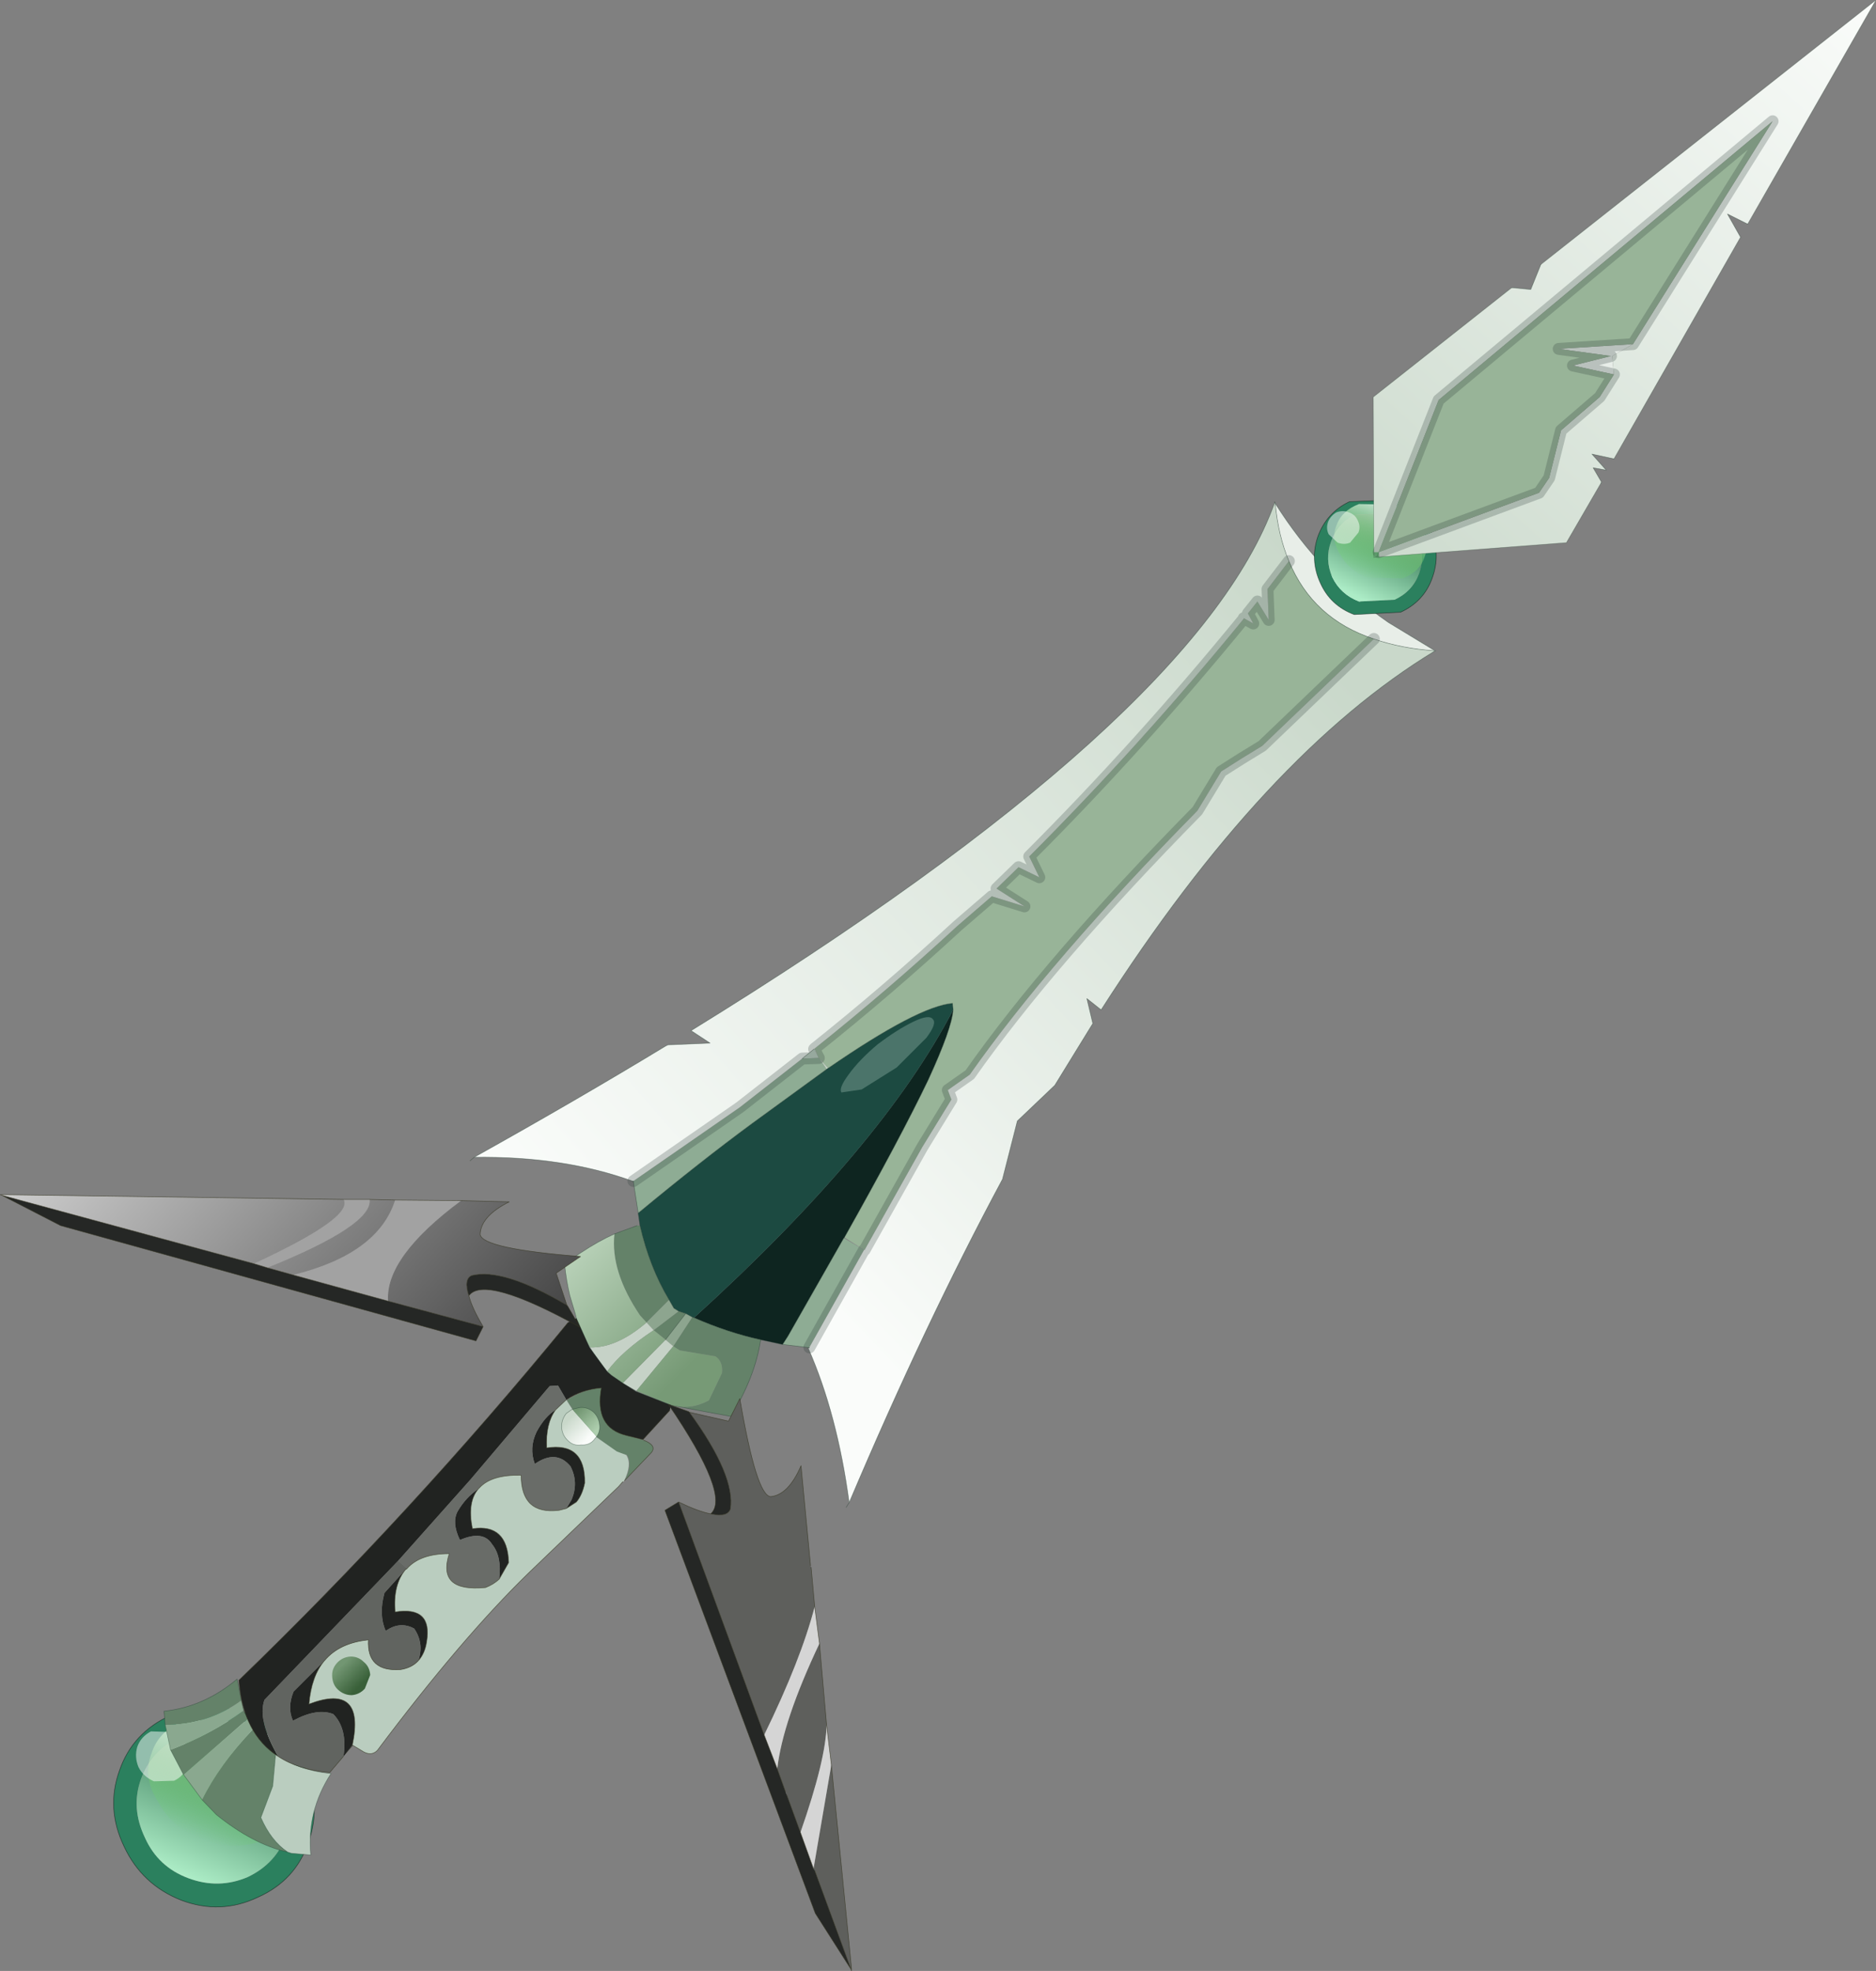 <?xml version="1.0" encoding="UTF-8" standalone="no"?>
<svg xmlns:xlink="http://www.w3.org/1999/xlink" height="165.8px" width="157.85px" xmlns="http://www.w3.org/2000/svg">
  <rect width="100%" height="100%" fill="#808080" stroke="none"/>
  <g transform="matrix(1.0, 0.0, 0.0, 1.0, -37.95, -35.75)">
    <path d="M106.45 124.0 L106.5 123.95 106.85 124.75 107.65 125.6 107.5 125.7 106.85 124.75 106.45 124.0" fill="#bfd0c0" fill-rule="evenodd" stroke="none"/>
    <path d="M158.7 90.5 Q155.85 90.3 153.55 89.5 148.4 87.8 146.4 82.95 145.5 80.8 145.25 78.1 149.05 84.15 154.75 88.1 L158.7 90.5" fill="#e8eee8" fill-rule="evenodd" stroke="none"/>
    <path d="M110.7 140.9 L110.65 140.9 109.0 139.85 110.7 140.9 M105.45 124.8 L106.45 124.0 106.85 124.75 105.45 124.8" fill="#bacdbf" fill-rule="evenodd" stroke="none"/>
    <path d="M118.15 120.7 Q118.05 122.25 116.05 126.6 113.7 131.5 109.0 139.85 L108.95 139.9 104.25 148.15 103.8 148.85 101.95 148.45 Q99.2 147.85 96.35 146.6 112.2 132.2 118.15 120.7" fill="#0e2520" fill-rule="evenodd" stroke="none"/>
    <path d="M107.65 125.6 Q115.2 120.4 118.1 120.15 L118.15 120.7 Q112.2 132.2 96.35 146.6 L96.2 146.55 95.65 146.25 95.05 146.05 94.65 145.8 94.25 145.1 Q92.6 142.35 91.8 138.85 L91.65 137.8 Q96.9 133.45 101.25 130.25 L107.5 125.7 107.65 125.6" fill="#1c4a41" fill-rule="evenodd" stroke="none"/>
    <path d="M110.65 140.9 L106.05 149.1 106.05 149.15 105.9 149.1 103.8 148.85 104.25 148.15 108.95 139.9 110.65 140.9 M91.25 135.1 L100.2 128.9 105.45 124.8 106.85 124.75 107.5 125.7 101.25 130.25 Q96.9 133.45 91.65 137.8 L91.25 135.2 91.25 135.1" fill="#8eac94" fill-rule="evenodd" stroke="none"/>
    <path d="M96.2 146.55 L96.35 146.6 Q99.2 147.85 101.95 148.45 101.5 151.55 99.45 154.9 L97.55 154.55 94.6 154.0 Q96.15 154.35 97.6 153.55 L98.7 151.25 Q98.8 150.3 98.15 149.85 L95.15 149.35 94.6 149.0 96.2 146.55 M95.05 146.05 L95.65 146.25 93.95 148.45 92.95 147.65 95.05 146.05 M89.65 139.55 L91.55 138.85 91.8 138.85 Q92.6 142.35 94.25 145.1 L92.35 147.0 91.8 146.4 Q89.3 142.7 89.65 139.55 M90.5 160.3 Q91.2 158.95 90.7 158.15 L89.85 157.9 87.9 156.45 Q86.6 155.1 85.65 153.55 86.9 152.65 88.6 152.5 87.95 155.8 90.7 156.5 L92.1 156.9 Q93.25 157.35 92.75 157.95 L90.5 160.3" fill="#648269" fill-rule="evenodd" stroke="none"/>
    <path d="M95.65 146.25 L96.2 146.55 94.6 149.0 93.95 148.45 95.65 146.25 M94.25 145.1 L94.65 145.8 95.05 146.05 92.95 147.65 92.35 147.0 94.25 145.1" fill="#8da58f" fill-rule="evenodd" stroke="none"/>
    <path d="M93.95 148.45 L94.6 149.0 91.5 152.75 90.35 152.1 93.95 148.45 M89.05 151.1 Q88.25 150.2 87.6 149.1 89.85 149.15 92.35 147.0 L92.95 147.65 Q90.3 149.4 89.05 151.1" fill="#c6d2c7" fill-rule="evenodd" stroke="none"/>
    <path d="M153.55 89.5 L144.15 98.5 Q142.4 99.55 140.7 100.65 L138.7 103.95 Q126.3 116.55 119.55 126.15 L117.7 127.45 118.0 128.25 115.55 132.25 110.7 140.9 109.0 139.85 Q113.7 131.5 116.05 126.6 118.05 122.25 118.15 120.7 L118.1 120.15 Q115.2 120.4 107.65 125.6 L106.85 124.75 106.5 123.95 Q112.65 119.05 118.5 113.65 L121.4 111.15 124.15 112.0 121.8 110.5 123.65 108.7 125.4 109.55 124.55 107.8 Q133.85 98.5 142.6 87.8 L142.6 87.75 143.4 88.2 142.95 87.35 143.75 86.35 144.7 87.9 144.6 85.3 146.4 82.95 Q148.4 87.8 153.55 89.5" fill="#98b498" fill-rule="evenodd" stroke="none"/>
    <path d="M153.55 89.5 Q155.85 90.3 158.7 90.5 144.4 99.15 130.6 120.7 L129.4 119.75 129.9 121.85 126.7 127.05 123.55 130.05 122.3 134.95 Q115.8 147.05 109.4 162.15 108.4 154.7 105.95 149.15 L106.05 149.15 106.05 149.1 110.65 140.9 110.7 140.9 115.55 132.25 118.0 128.25 117.7 127.45 119.55 126.15 Q126.3 116.55 138.7 103.95 L140.7 100.65 Q142.4 99.55 144.15 98.5 L153.55 89.5" fill="url(#gradient0)" fill-rule="evenodd" stroke="none"/>
    <path d="M146.4 82.95 L144.6 85.3 144.7 87.9 143.75 86.35 142.95 87.35 143.4 88.2 142.6 87.75 142.6 87.8 Q133.85 98.5 124.55 107.8 L125.4 109.55 123.65 108.7 121.8 110.5 124.15 112.0 121.4 111.15 118.5 113.65 Q112.65 119.05 106.5 123.95 L106.45 124.0 105.45 124.8 100.2 128.9 91.25 135.1 91.15 135.1 Q85.35 133.0 77.85 133.1 86.45 128.3 93.95 123.75 L94.15 123.65 97.7 123.5 96.1 122.45 Q138.65 96.25 145.2 78.05 L145.25 78.1 Q145.5 80.8 146.4 82.95" fill="url(#gradient1)" fill-rule="evenodd" stroke="none"/>
    <path d="M94.6 154.0 L94.4 153.95 91.5 152.75 94.6 149.0 95.15 149.35 98.15 149.85 Q98.8 150.3 98.7 151.25 L97.6 153.55 Q96.15 154.35 94.6 154.0 M90.35 152.1 L89.4 151.45 89.05 151.1 Q90.3 149.4 92.95 147.65 L93.95 148.45 90.35 152.1 M87.6 149.1 Q86.95 147.95 86.45 146.65 L86.35 146.25 85.9 144.75 Q85.6 143.5 85.45 142.05 L86.8 141.15 Q88.3 140.15 89.65 139.55 89.3 142.7 91.8 146.4 L92.35 147.0 Q89.85 149.15 87.6 149.1" fill="url(#gradient2)" fill-rule="evenodd" stroke="none"/>
    <path d="M158.7 90.5 Q155.85 90.3 153.55 89.5 148.4 87.8 146.4 82.95 145.5 80.8 145.25 78.1 149.05 84.15 154.75 88.1 L158.7 90.5 158.75 90.5 158.7 90.5 Q144.4 99.15 130.6 120.7 L129.4 119.75 129.9 121.85 126.7 127.05 123.55 130.05 122.3 134.95 Q115.8 147.05 109.4 162.15 L109.15 162.55 M106.05 149.1 L106.05 149.15 105.9 149.1 103.8 148.85 104.25 148.15 108.95 139.9 109.0 139.85 Q113.7 131.5 116.05 126.6 118.05 122.25 118.15 120.7 L118.1 120.15 Q115.2 120.4 107.65 125.6 L107.5 125.7 101.25 130.25 Q96.9 133.45 91.65 137.8 L91.25 135.2 91.2 135.15 91.15 135.1 Q85.35 133.0 77.85 133.1 86.45 128.3 93.95 123.75 L94.15 123.65 97.7 123.5 96.1 122.45 Q138.65 96.25 145.2 78.05 L145.2 77.95 145.25 78.1 M105.95 149.15 Q108.4 154.7 109.4 162.15 M105.45 124.8 L106.45 124.0 M95.65 146.25 L96.2 146.55 96.35 146.6 Q99.2 147.85 101.95 148.45 101.5 151.55 99.45 154.9 L97.55 154.55 94.6 154.0 94.4 153.95 M94.25 145.1 L94.65 145.8 95.05 146.05 95.65 146.25 93.95 148.45 M101.95 148.45 L103.8 148.85 M86.45 146.65 L86.35 146.25 85.9 144.75 Q85.6 143.5 85.45 142.05 L86.8 141.15 Q88.3 140.15 89.65 139.55 L91.55 138.85 M91.8 138.85 L91.65 137.8 M105.95 149.15 L105.9 149.1 M91.25 135.1 L91.25 135.2 M91.2 135.15 L91.25 135.1 M77.5 133.4 L77.85 133.1 M94.25 145.1 Q92.6 142.35 91.8 138.85" fill="none" stroke="#1d382b" stroke-linecap="round" stroke-linejoin="round" stroke-opacity="0.431" stroke-width="0.05"/>
    <path d="M153.55 89.5 L144.15 98.5 Q142.4 99.55 140.7 100.65 L138.7 103.95 Q126.3 116.55 119.55 126.15 L117.7 127.45 118.0 128.25 115.55 132.25 110.7 140.9 110.65 140.9 106.05 149.1 M106.5 123.95 Q112.65 119.05 118.5 113.65 L121.4 111.15 124.15 112.0 121.8 110.5 123.65 108.7 125.4 109.55 124.55 107.8 Q133.85 98.5 142.6 87.8 L142.6 87.75 143.4 88.2 142.95 87.35 143.75 86.35 144.7 87.9 144.6 85.3 146.4 82.95 M91.25 135.1 L100.2 128.9 105.45 124.8 106.85 124.75 106.45 124.0 106.5 123.95" fill="none" stroke="#2c3a37" stroke-linecap="round" stroke-linejoin="round" stroke-opacity="0.243" stroke-width="1.0"/>
    <path d="M90.5 160.3 L92.75 157.95 Q93.25 157.35 92.1 156.9 M66.85 183.45 L67.65 182.55" fill="none" stroke="#353520" stroke-linecap="round" stroke-linejoin="round" stroke-opacity="0.69" stroke-width="0.05"/>
    <path d="M63.55 184.35 Q65.05 187.5 63.9 190.75 62.8 193.95 59.65 195.35 56.5 196.85 53.2 195.6 49.9 194.3 48.4 191.1 46.85 187.9 48.0 184.7 49.1 181.5 52.3 180.05 55.4 178.65 58.7 179.9 62.0 181.15 63.55 184.35 M58.1 181.7 L53.15 181.9 Q50.7 182.95 49.8 185.45 48.95 187.85 50.15 190.35 51.25 192.8 53.8 193.75 56.35 194.7 58.8 193.65 61.2 192.5 62.05 190.1 62.95 187.55 61.8 185.15 60.6 182.65 58.1 181.7" fill="#2b805e" fill-rule="evenodd" stroke="none"/>
    <path d="M58.1 181.7 Q60.6 182.65 61.8 185.15 62.95 187.55 62.05 190.1 61.2 192.5 58.8 193.65 56.35 194.7 53.8 193.75 51.25 192.8 50.15 190.35 48.95 187.85 49.8 185.45 50.7 182.95 53.15 181.9 L58.1 181.7" fill="url(#gradient3)" fill-rule="evenodd" stroke="none"/>
    <path d="M63.55 184.35 Q62.0 181.15 58.7 179.9 55.4 178.65 52.3 180.05 49.1 181.5 48.0 184.7 46.85 187.9 48.4 191.1 49.9 194.3 53.2 195.6 56.5 196.85 59.65 195.35 62.8 193.95 63.9 190.75 65.05 187.5 63.55 184.35 Z" fill="none" stroke="#000000" stroke-linecap="round" stroke-linejoin="round" stroke-opacity="0.502" stroke-width="0.05"/>
    <path d="M59.9 190.65 Q57.55 191.45 54.95 190.55 52.45 189.55 51.3 187.4 49.9 185.25 50.7 183.25 51.35 181.2 53.7 180.4 L58.5 180.6 Q61.0 181.5 62.35 183.65 63.6 185.85 62.9 187.85 62.2 189.85 59.9 190.65" fill="url(#gradient4)" fill-rule="evenodd" stroke="none"/>
    <path d="M52.6 185.55 Q53.45 185.15 53.7 184.3 54.0 183.45 53.65 182.55 53.2 181.75 52.35 181.45 L50.65 181.4 Q49.8 181.85 49.5 182.7 49.25 183.55 49.6 184.4 50.0 185.2 50.9 185.6 L52.6 185.55" fill="#ffffff" fill-opacity="0.49" fill-rule="evenodd" stroke="none"/>
    <path d="M62.15 191.55 Q59.25 190.9 56.15 188.4 L54.95 187.15 Q56.4 184.2 59.25 181.2 60.0 182.45 61.15 183.3 L60.9 186.0 59.9 188.65 Q60.75 190.6 62.15 191.55 M53.4 185.05 L52.3 182.95 Q55.7 181.65 58.45 179.65 L58.8 180.35 53.4 185.05 M51.85 180.85 L51.75 179.7 Q55.1 179.35 57.9 177.0 L58.25 178.8 Q55.45 180.85 51.85 180.85" fill="#648269" fill-rule="evenodd" stroke="none"/>
    <path d="M62.15 191.55 Q60.75 190.6 59.9 188.65 L60.9 186.0 61.15 183.3 Q62.95 184.65 65.8 184.95 63.75 188.1 64.1 191.8 L62.45 191.65 62.15 191.55" fill="#bacdbf" fill-rule="evenodd" stroke="none"/>
    <path d="M59.25 181.2 Q56.4 184.2 54.95 187.15 L53.4 185.05 58.8 180.35 59.25 181.2 M52.3 182.95 L51.85 180.85 Q55.45 180.85 58.25 178.8 L58.45 179.65 Q55.7 181.65 52.3 182.95" fill="#8aa88f" fill-rule="evenodd" stroke="none"/>
    <path d="M54.95 187.15 L56.15 188.4 Q59.25 190.9 62.15 191.55 60.75 190.6 59.9 188.65 L60.9 186.0 61.15 183.3 Q60.0 182.45 59.25 181.2 L58.8 180.35 58.45 179.65 58.25 178.8 57.9 177.0 Q55.1 179.35 51.75 179.7 L51.85 180.85 52.3 182.95 53.4 185.05 54.95 187.15 M62.15 191.55 L62.45 191.65 64.1 191.8 Q63.75 188.1 65.8 184.95 62.95 184.65 61.15 183.3" fill="none" stroke="#1d382b" stroke-linecap="round" stroke-linejoin="round" stroke-opacity="0.431" stroke-width="0.05"/>
    <path d="M86.45 146.65 L87.55 149.1 89.05 151.15 89.4 151.45 90.35 152.1 91.45 152.8 94.4 153.95 94.3 154.4 92.05 156.85 90.65 156.5 Q87.95 155.85 88.55 152.5 86.85 152.65 85.6 153.5 L84.9 152.3 84.2 152.35 77.55 160.2 71.45 167.05 60.2 178.75 Q59.6 180.45 61.35 183.5 58.4 181.6 58.05 177.1 72.6 163.05 85.75 147.0 L86.45 146.65 M67.6 182.55 L66.85 183.5 Q67.2 181.2 66.0 179.95 64.65 179.4 62.6 180.5 62.1 179.4 62.65 178.05 L65.25 175.45 Q64.15 176.75 63.95 179.1 68.7 177.3 67.6 182.55 M85.6 162.65 L86.05 161.9 Q86.65 160.45 85.95 159.1 84.75 157.65 82.95 158.9 82.45 157.55 83.1 156.2 83.8 154.9 84.7 154.35 83.85 155.5 83.95 157.55 87.2 157.05 87.15 160.5 86.95 161.5 86.45 162.1 L85.6 162.65 M79.95 168.6 Q80.2 166.7 79.35 165.65 78.6 164.45 76.65 165.3 75.95 163.85 76.45 162.9 77.15 161.7 78.2 161.0 77.25 162.1 77.7 164.35 80.65 163.9 80.75 167.2 L79.95 168.6 M73.15 175.45 Q73.65 174.0 72.8 172.75 71.6 172.1 70.4 172.95 69.8 171.55 70.3 169.75 L72.1 167.75 Q71.0 169.05 71.2 171.35 74.35 170.85 73.85 173.85 73.7 174.85 73.15 175.45" fill="#212321" fill-rule="evenodd" stroke="none"/>
    <path d="M84.7 154.35 Q83.8 154.9 83.1 156.2 82.45 157.55 82.95 158.9 84.75 157.65 85.95 159.1 86.65 160.45 86.05 161.9 L85.6 162.65 85.0 162.8 Q81.8 163.2 81.8 159.85 79.3 159.8 78.3 160.9 L78.2 161.0 Q77.15 161.7 76.45 162.9 75.95 163.85 76.65 165.3 78.6 164.45 79.35 165.65 80.2 166.7 79.95 168.6 79.45 169.05 78.8 169.3 74.7 169.7 75.75 166.45 73.3 166.45 72.2 167.7 L71.45 167.05 77.55 160.2 84.2 152.35 84.9 152.3 85.6 153.5 84.7 154.35" fill="#696c68" fill-rule="evenodd" stroke="none"/>
    <path d="M85.6 153.5 Q86.55 155.1 87.85 156.45 L89.85 157.85 90.65 158.15 Q91.15 158.95 90.45 160.35 L90.35 160.4 90.0 160.8 82.4 168.1 Q76.75 173.6 69.7 183.0 69.15 183.55 68.35 183.0 L67.6 182.55 Q68.7 177.3 63.95 179.1 64.15 176.75 65.25 175.45 66.5 173.95 68.95 173.7 68.8 176.4 71.65 176.2 72.6 176.05 73.15 175.45 73.7 174.85 73.85 173.85 74.35 170.85 71.2 171.35 71.0 169.05 72.1 167.75 L72.15 167.75 72.2 167.7 Q73.3 166.45 75.75 166.45 74.7 169.7 78.8 169.3 79.45 169.05 79.95 168.6 L80.75 167.2 Q80.65 163.9 77.7 164.35 77.25 162.1 78.2 161.0 L78.3 160.9 Q79.3 159.8 81.8 159.85 81.8 163.2 85.0 162.8 L85.6 162.65 86.45 162.1 Q86.95 161.5 87.15 160.5 87.2 157.05 83.95 157.55 83.85 155.5 84.7 154.35 L85.6 153.5" fill="#bacdbf" fill-rule="evenodd" stroke="none"/>
    <path d="M66.85 183.5 L65.7 184.85 Q63.1 184.65 61.35 183.5 59.6 180.45 60.2 178.75 L71.45 167.05 72.2 167.7 72.15 167.75 72.1 167.75 70.3 169.75 Q69.8 171.55 70.4 172.95 71.6 172.1 72.8 172.75 73.65 174.0 73.15 175.45 72.6 176.05 71.65 176.2 68.8 176.4 68.95 173.7 66.5 173.95 65.25 175.45 L62.65 178.05 Q62.1 179.4 62.6 180.5 64.65 179.4 66.0 179.95 67.2 181.2 66.85 183.5" fill="#616460" fill-rule="evenodd" stroke="none"/>
    <path d="M86.45 146.65 L87.55 149.1 89.05 151.15 89.4 151.45 90.35 152.1 91.45 152.8 94.4 153.95" fill="none" stroke="#1d382b" stroke-linecap="round" stroke-linejoin="round" stroke-opacity="0.431" stroke-width="0.05"/>
    <path d="M94.3 154.4 L92.05 156.85 90.65 156.5 Q87.95 155.85 88.55 152.5 86.85 152.65 85.6 153.5 L84.7 154.35 Q83.85 155.5 83.95 157.55 87.2 157.05 87.15 160.5 86.95 161.5 86.45 162.1 L85.6 162.65 85.0 162.8 Q81.8 163.2 81.8 159.85 79.3 159.8 78.3 160.9 L78.2 161.0 Q77.25 162.1 77.7 164.35 80.65 163.9 80.75 167.2 L79.95 168.6 Q79.45 169.05 78.8 169.3 74.7 169.7 75.75 166.45 73.3 166.45 72.2 167.7 L72.15 167.75 72.1 167.75 Q71.0 169.05 71.2 171.35 74.35 170.85 73.85 173.85 73.7 174.85 73.15 175.45 72.6 176.05 71.65 176.2 68.8 176.4 68.95 173.7 66.5 173.95 65.25 175.45 64.15 176.75 63.95 179.1 68.7 177.3 67.6 182.55 L68.35 183.0 Q69.15 183.55 69.7 183.0 76.75 173.6 82.4 168.1 L90.0 160.8 90.35 160.4 M66.85 183.5 L65.7 184.85 Q63.1 184.65 61.35 183.5 58.4 181.6 58.05 177.1 72.6 163.05 85.75 147.0" fill="none" stroke="#353520" stroke-linecap="round" stroke-linejoin="round" stroke-opacity="0.69" stroke-width="0.05"/>
    <path d="M85.65 145.55 L85.7 145.6 86.75 147.4 Q78.7 142.95 77.4 144.75 76.95 143.35 77.65 143.05 80.3 142.4 85.65 145.55 M78.6 147.35 L78.0 148.55 43.05 138.85 38.1 136.3 59.3 142.05 60.45 142.4 62.6 143.0 70.6 145.2 78.6 147.35" fill="#252725" fill-rule="evenodd" stroke="none"/>
    <path d="M77.4 144.75 Q77.65 145.75 78.6 147.35 L70.6 145.2 Q70.35 141.5 76.75 136.75 L80.8 136.85 Q78.4 138.05 78.35 139.6 78.55 140.8 86.8 141.45 L84.75 142.85 85.65 145.55 Q80.3 142.4 77.65 143.05 76.95 143.35 77.4 144.75 M38.1 136.25 L66.85 136.65 Q67.75 138.15 59.3 142.05 L38.1 136.3 38.1 136.25 M69.05 136.65 L71.2 136.7 Q69.75 141.25 62.6 143.0 L60.45 142.4 Q69.35 138.8 69.05 136.65" fill="url(#gradient5)" fill-rule="evenodd" stroke="none"/>
    <path d="M66.85 136.65 L69.05 136.65 Q69.35 138.8 60.45 142.4 L59.3 142.05 Q67.75 138.15 66.85 136.65 M71.2 136.7 L76.75 136.75 Q70.35 141.5 70.6 145.2 L62.6 143.0 Q69.75 141.25 71.2 136.7" fill="#a2a2a2" fill-rule="evenodd" stroke="none"/>
    <path d="M85.65 145.55 L85.7 145.6 86.75 147.4 Q78.7 142.95 77.4 144.75 77.65 145.75 78.6 147.35 L78.0 148.55 43.05 138.85 38.1 136.3 37.95 136.25 38.1 136.25 66.85 136.65 69.05 136.65 71.2 136.7 76.75 136.75 80.8 136.85 Q78.4 138.05 78.35 139.6 78.55 140.8 86.8 141.45 L84.75 142.85 85.65 145.55 Q80.3 142.4 77.65 143.05 76.95 143.35 77.4 144.75 M60.45 142.4 L62.6 143.0 70.6 145.2 78.6 147.35 M59.3 142.05 L60.45 142.4 M38.1 136.3 L59.3 142.05" fill="none" stroke="#353520" stroke-linecap="round" stroke-linejoin="round" stroke-opacity="0.69" stroke-width="0.05"/>
    <path d="M109.55 201.4 L106.55 196.7 93.9 162.8 95.05 162.1 102.25 181.7 103.35 184.55 104.05 186.5 104.15 186.75 105.3 189.9 106.4 192.95 106.5 193.1 109.55 201.4 M97.75 163.1 Q99.45 161.6 94.2 153.9 L95.9 154.5 95.95 154.55 Q99.85 159.9 99.4 162.7 99.15 163.4 97.75 163.1" fill="#252725" fill-rule="evenodd" stroke="none"/>
    <path d="M107.9 184.2 L109.6 201.35 109.55 201.4 106.5 193.1 106.4 192.95 107.9 184.2 M95.05 162.1 Q96.7 162.9 97.75 163.1 99.15 163.4 99.4 162.7 99.85 159.9 95.95 154.55 L99.25 155.3 100.2 153.4 Q101.6 161.6 102.8 161.65 104.3 161.5 105.35 159.05 L106.15 167.45 106.2 167.6 106.5 170.9 Q105.35 175.35 102.25 181.7 L95.05 162.1 M106.9 174.0 L107.5 180.85 Q107.45 183.75 105.3 189.9 L104.15 186.75 104.05 186.5 103.35 184.55 Q103.8 180.55 106.9 174.0" fill="#5e5f5c" fill-rule="evenodd" stroke="none"/>
    <path d="M107.5 180.85 L107.9 184.2 106.4 192.95 105.3 189.9 Q107.45 183.75 107.5 180.85 M106.5 170.9 L106.9 174.0 Q103.8 180.55 103.35 184.55 L102.25 181.7 Q105.35 175.35 106.5 170.9" fill="#d5d5d5" fill-rule="evenodd" stroke="none"/>
    <path d="M107.5 180.85 L107.9 184.2 109.6 201.35 109.6 201.55 109.55 201.4 106.55 196.7 93.9 162.8 95.05 162.1 Q96.7 162.9 97.75 163.1 99.45 161.6 94.2 153.9 L95.9 154.5 95.95 154.55 99.25 155.3 100.2 153.4 Q101.6 161.6 102.8 161.65 104.3 161.5 105.35 159.05 L106.15 167.45 M106.2 167.6 L106.5 170.9 106.9 174.0 107.5 180.85 M105.3 189.9 L106.4 192.95 M97.75 163.1 Q99.15 163.4 99.4 162.7 99.85 159.9 95.95 154.55 M103.35 184.55 L104.05 186.5 M104.15 186.75 L105.3 189.9 M106.5 193.1 L109.55 201.4 M95.05 162.1 L102.25 181.7 103.35 184.55" fill="none" stroke="#353520" stroke-linecap="round" stroke-linejoin="round" stroke-opacity="0.69" stroke-width="0.05"/>
    <path d="M106.4 192.95 L106.5 193.1" fill="none" stroke="#1e3727" stroke-linecap="round" stroke-linejoin="round" stroke-opacity="0.322" stroke-width="0.05"/>
    <path d="M158.35 80.45 Q159.2 82.35 158.45 84.4 157.75 86.35 155.8 87.25 L151.9 87.45 Q149.9 86.7 149.05 84.8 148.15 82.85 148.85 80.85 149.6 78.85 151.5 77.95 L155.45 77.8 Q157.4 78.5 158.35 80.45 M155.0 78.9 L152.0 79.05 Q150.55 79.7 149.95 81.3 149.4 82.8 150.05 84.3 150.75 85.75 152.3 86.35 L155.3 86.2 Q156.8 85.5 157.35 84.0 157.9 82.45 157.25 80.95 156.55 79.45 155.0 78.9" fill="#2b805e" fill-rule="evenodd" stroke="none"/>
    <path d="M155.0 78.9 Q156.55 79.45 157.25 80.95 157.9 82.45 157.35 84.0 156.8 85.5 155.3 86.2 L152.3 86.35 Q150.75 85.75 150.05 84.3 149.4 82.8 149.95 81.3 150.55 79.7 152.0 79.05 L155.0 78.9" fill="url(#gradient6)" fill-rule="evenodd" stroke="none"/>
    <path d="M158.35 80.45 Q157.4 78.5 155.45 77.8 L151.5 77.95 Q149.6 78.85 148.85 80.85 148.15 82.85 149.05 84.8 149.9 86.7 151.9 87.45 L155.8 87.25 Q157.75 86.35 158.45 84.4 159.2 82.35 158.35 80.45 Z" fill="none" stroke="#000000" stroke-linecap="round" stroke-linejoin="round" stroke-opacity="0.502" stroke-width="0.05"/>
    <path d="M156.0 84.4 L153.0 84.35 Q151.45 83.75 150.75 82.45 149.9 81.15 150.4 79.95 150.85 78.7 152.3 78.15 L155.2 78.2 Q156.75 78.75 157.55 80.1 158.3 81.4 157.8 82.65 157.4 83.85 156.0 84.4" fill="url(#gradient7)" fill-rule="evenodd" stroke="none"/>
    <path d="M151.55 81.4 L152.25 80.55 Q152.45 80.05 152.2 79.55 152.0 79.05 151.45 78.85 150.95 78.65 150.4 78.85 149.9 79.15 149.7 79.65 149.5 80.2 149.75 80.7 L150.5 81.4 Q151.05 81.6 151.55 81.4" fill="#ffffff" fill-opacity="0.49" fill-rule="evenodd" stroke="none"/>
    <path d="M175.35 64.7 L173.6 65.7 173.75 67.25 170.3 66.5 173.5 65.7 169.1 65.1 175.35 64.7" fill="#e7ede8" fill-rule="evenodd" stroke="none"/>
    <path d="M172.65 76.4 L169.75 81.4 154.0 82.6 153.95 82.2 153.55 82.2 153.5 69.15 165.15 59.95 166.75 60.1 167.6 58.0 195.8 35.75 185.0 54.6 183.3 53.75 184.4 55.7 173.75 74.35 171.9 73.95 173.1 75.3 172.0 75.1 172.7 76.3 172.65 76.4 M175.35 64.7 L187.1 45.95 159.0 69.4 153.95 82.2 167.45 77.2 168.3 75.95 169.3 71.95 172.55 69.15 173.75 67.25 173.6 65.7 175.35 64.7" fill="url(#gradient8)" fill-rule="evenodd" stroke="none"/>
    <path d="M153.95 82.2 L159.0 69.4 187.1 45.95 175.35 64.7 169.1 65.1 173.5 65.7 170.3 66.5 173.75 67.25 172.55 69.15 169.3 71.95 168.3 75.95 167.45 77.2 153.95 82.2" fill="#98b498" fill-rule="evenodd" stroke="none"/>
    <path d="M172.65 76.4 L169.75 81.4 154.0 82.6 153.8 82.6 153.75 82.6 153.55 82.65 153.55 82.2 153.5 69.15 165.15 59.95 M167.6 58.0 L195.8 35.75 185.0 54.6 M184.4 55.7 L173.75 74.35 M153.8 82.6 L153.95 82.2" fill="none" stroke="#1e3727" stroke-linecap="round" stroke-linejoin="round" stroke-opacity="0.322" stroke-width="0.05"/>
    <path d="M153.95 82.2 L159.0 69.4 187.1 45.95 175.35 64.7 169.1 65.1 173.5 65.7 170.3 66.5 173.75 67.25 172.55 69.15 169.3 71.95 168.3 75.95 167.45 77.2 153.95 82.2" fill="none" stroke="#2c3a37" stroke-linecap="round" stroke-linejoin="round" stroke-opacity="0.243" stroke-width="1.0"/>
    <path d="M165.15 59.95 L166.75 60.1 167.6 58.0 M185.0 54.6 L183.3 53.75 184.4 55.7 M173.75 74.35 L171.9 73.95 173.1 75.3 172.0 75.1 172.7 76.3 172.65 76.4" fill="none" stroke="#1d382b" stroke-linecap="round" stroke-linejoin="round" stroke-opacity="0.431" stroke-width="0.05"/>
    <path d="M115.9 123.05 L113.4 125.55 110.45 127.4 108.75 127.65 Q108.5 127.3 109.35 126.15 110.25 124.9 111.8 123.6 113.45 122.35 114.8 121.7 116.15 121.05 116.45 121.5 116.8 121.85 115.9 123.05" fill="#b0cec1" fill-opacity="0.322" fill-rule="evenodd" stroke="none"/>
    <path d="M67.55 178.35 Q66.9 178.35 66.4 177.9 65.95 177.5 65.9 176.8 65.85 176.15 66.3 175.65 66.75 175.15 67.45 175.1 68.1 175.1 68.55 175.55 69.05 175.95 69.1 176.65 L68.65 177.8 Q68.2 178.3 67.55 178.35" fill="url(#gradient9)" fill-rule="evenodd" stroke="none"/>
    <path d="M86.1 154.3 L88.15 156.6 87.95 156.85 Q87.55 157.35 86.85 157.3 86.2 157.4 85.75 156.95 85.25 156.5 85.2 155.8 85.2 155.15 85.6 154.65 L86.1 154.3" fill="url(#gradient10)" fill-rule="evenodd" stroke="none"/>
    <path d="M86.1 154.3 L86.75 154.15 Q87.4 154.1 87.9 154.55 88.35 155.0 88.4 155.65 88.45 156.2 88.15 156.6 L86.1 154.3" fill="url(#gradient11)" fill-rule="evenodd" stroke="none"/>
    <path d="M88.15 156.6 Q88.45 156.2 88.4 155.65 88.35 155.0 87.9 154.55 87.4 154.1 86.75 154.15 L86.1 154.3 85.6 154.65 Q85.2 155.15 85.2 155.8 85.25 156.5 85.75 156.95 86.2 157.4 86.85 157.3 87.55 157.35 87.95 156.85 L88.15 156.6 Z" fill="none" stroke="#1d382b" stroke-linecap="round" stroke-linejoin="round" stroke-opacity="0.431" stroke-width="0.05"/>
  </g>
  <defs>
    <linearGradient gradientTransform="matrix(-0.03, 0.029, -0.036, -0.038, 131.3, 120.95)" gradientUnits="userSpaceOnUse" id="gradient0" spreadMethod="pad" x1="-819.2" x2="819.2">
      <stop offset="0.004" stop-color="#c9d8ca"/>
      <stop offset="1.0" stop-color="#fafcfa"/>
    </linearGradient>
    <linearGradient gradientTransform="matrix(-0.039, 0.034, -0.035, -0.04, 116.2, 110.9)" gradientUnits="userSpaceOnUse" id="gradient1" spreadMethod="pad" x1="-819.2" x2="819.2">
      <stop offset="0.004" stop-color="#c9d8ca"/>
      <stop offset="1.0" stop-color="#fafcfa"/>
    </linearGradient>
    <linearGradient gradientTransform="matrix(0.007, 0.007, -0.004, 0.004, 89.5, 145.6)" gradientUnits="userSpaceOnUse" id="gradient2" spreadMethod="pad" x1="-819.2" x2="819.2">
      <stop offset="0.0" stop-color="#c5dcc5"/>
      <stop offset="1.0" stop-color="#779a76"/>
    </linearGradient>
    <linearGradient gradientTransform="matrix(0.003, -0.007, -0.007, -0.003, 55.95, 187.8)" gradientUnits="userSpaceOnUse" id="gradient3" spreadMethod="pad" x1="-819.2" x2="819.2">
      <stop offset="0.0" stop-color="#acecc6"/>
      <stop offset="1.0" stop-color="#276947"/>
    </linearGradient>
    <linearGradient gradientTransform="matrix(-0.002, 0.006, 0.005, 0.002, 56.75, 185.6)" gradientUnits="userSpaceOnUse" id="gradient4" spreadMethod="pad" x1="-819.2" x2="819.2">
      <stop offset="0.0" stop-color="#ffffff" stop-opacity="0.8"/>
      <stop offset="1.0" stop-color="#44e31c" stop-opacity="0.0"/>
    </linearGradient>
    <linearGradient gradientTransform="matrix(0.018, 0.017, -0.012, 0.013, 63.2, 139.5)" gradientUnits="userSpaceOnUse" id="gradient5" spreadMethod="pad" x1="-819.2" x2="819.2">
      <stop offset="0.0" stop-color="#cccccc"/>
      <stop offset="1.0" stop-color="#484848"/>
    </linearGradient>
    <linearGradient gradientTransform="matrix(0.002, -0.004, -0.004, -0.002, 153.7, 82.6)" gradientUnits="userSpaceOnUse" id="gradient6" spreadMethod="pad" x1="-819.2" x2="819.2">
      <stop offset="0.0" stop-color="#acecc6"/>
      <stop offset="1.0" stop-color="#276947"/>
    </linearGradient>
    <linearGradient gradientTransform="matrix(-0.001, 0.004, 0.003, 0.001, 154.05, 81.3)" gradientUnits="userSpaceOnUse" id="gradient7" spreadMethod="pad" x1="-819.2" x2="819.2">
      <stop offset="0.0" stop-color="#ffffff" stop-opacity="0.8"/>
      <stop offset="1.0" stop-color="#44e31c" stop-opacity="0.0"/>
    </linearGradient>
    <linearGradient gradientTransform="matrix(0.028, -0.031, 0.039, 0.035, 166.0, 55.6)" gradientUnits="userSpaceOnUse" id="gradient8" spreadMethod="pad" x1="-819.2" x2="819.2">
      <stop offset="0.004" stop-color="#c9d8ca"/>
      <stop offset="1.0" stop-color="#fafcfa"/>
    </linearGradient>
    <linearGradient gradientTransform="matrix(0.001, 0.001, -0.001, 0.001, 67.45, 176.7)" gradientUnits="userSpaceOnUse" id="gradient9" spreadMethod="pad" x1="-819.2" x2="819.2">
      <stop offset="0.004" stop-color="#729672"/>
      <stop offset="1.0" stop-color="#396039"/>
    </linearGradient>
    <linearGradient gradientTransform="matrix(0.001, 0.001, -0.001, 0.001, 86.8, 155.75)" gradientUnits="userSpaceOnUse" id="gradient10" spreadMethod="pad" x1="-819.2" x2="819.2">
      <stop offset="0.004" stop-color="#c9d8ca"/>
      <stop offset="1.0" stop-color="#fafcfa"/>
    </linearGradient>
    <linearGradient gradientTransform="matrix(0.001, 0.001, -0.001, 0.001, 86.8, 155.75)" gradientUnits="userSpaceOnUse" id="gradient11" spreadMethod="pad" x1="-819.2" x2="819.2">
      <stop offset="0.004" stop-color="#729672"/>
      <stop offset="1.0" stop-color="#afcfaf"/>
    </linearGradient>
  </defs>
</svg>

